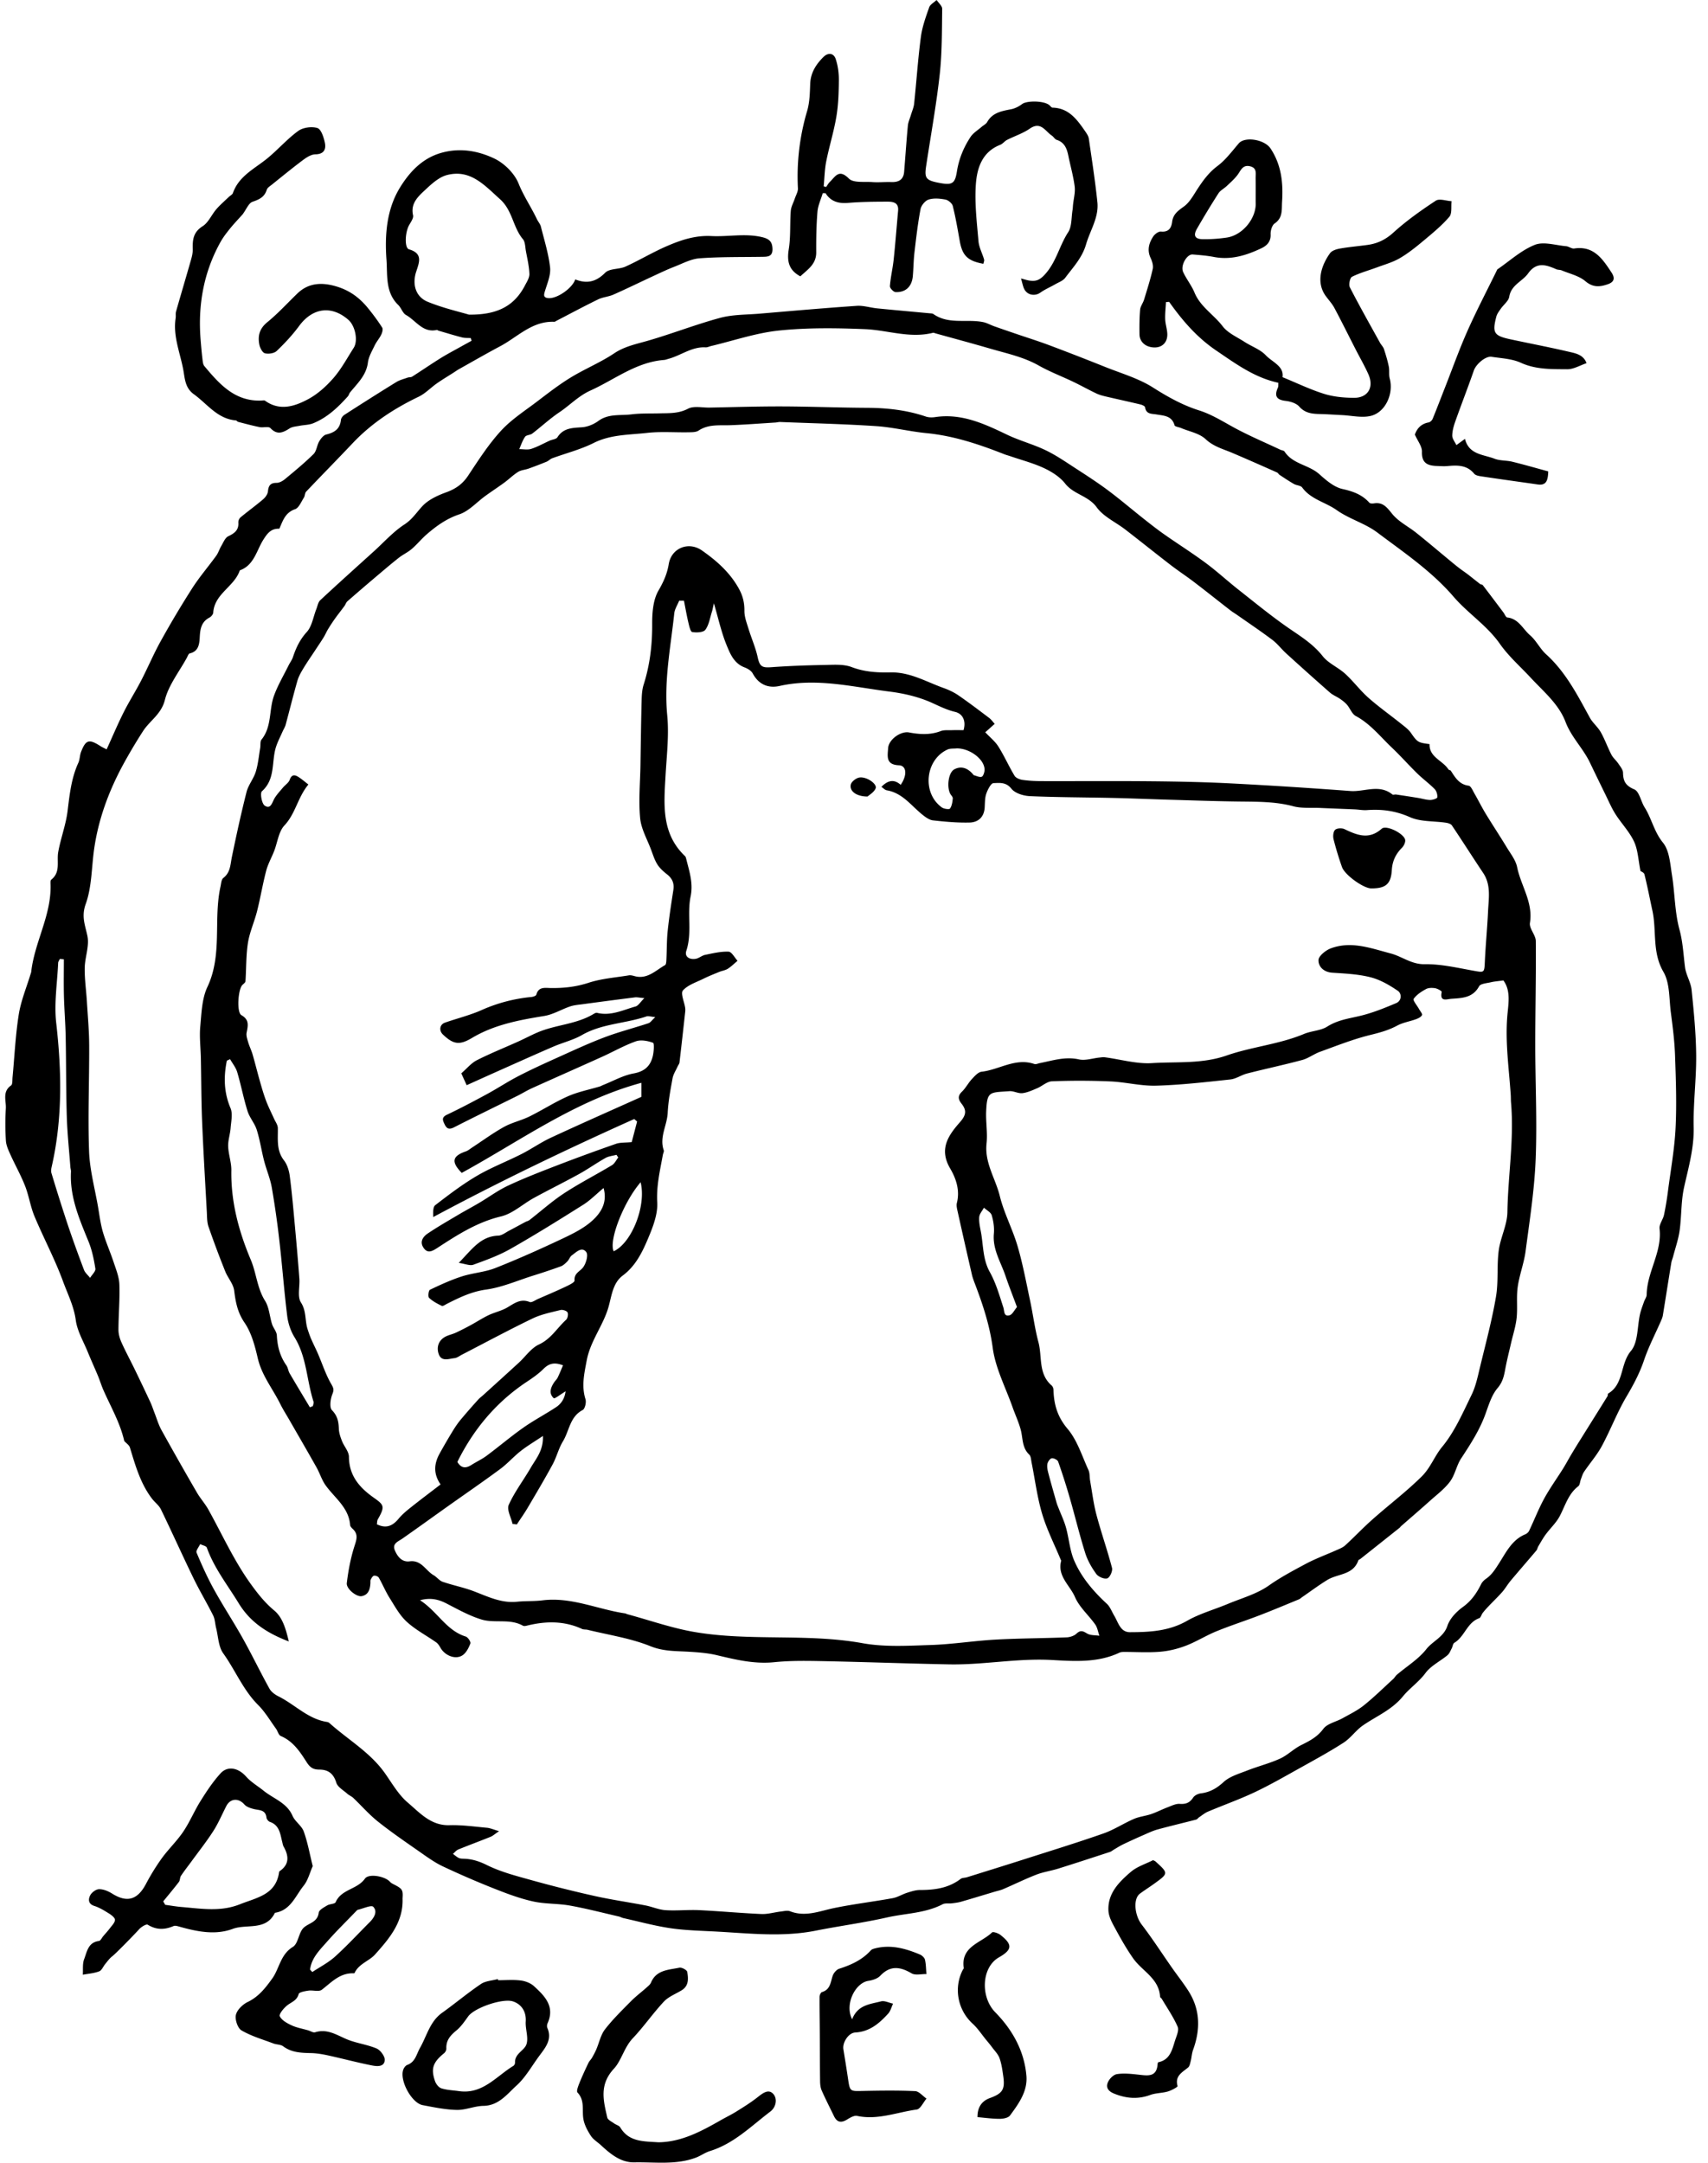 <svg xmlns="http://www.w3.org/2000/svg" width="0.79em" height="1em" viewBox="0 0 201 256"><path d="M79.824 232.915c.277-.059.89.275.929.5c.137.795.202 1.654-.667 2.182c-.711.432-1.55.749-2.099 1.336c-1.294 1.384-2.377 2.964-3.68 4.338c-1.023 1.08-1.348 2.646-2.226 3.591c-1.772 1.906-1.252 3.787-.796 5.792c.064.28.517.48.807.694c.235.173.597.252.73.475c1.031 1.738 2.762 1.64 4.512 1.761c2.694-.023 5.045-1.274 7.37-2.604c.611-.35 1.25-.652 1.845-1.023c.833-.518 1.67-1.039 2.445-1.637c.61-.473 1.328-1.116 1.931-.475c.53.563.365 1.573-.334 2.103c-2.268 1.72-4.308 3.794-7.138 4.67c-.584.181-1.1.566-1.676.783c-2.366.889-4.848.51-7.279.56c-1.597.034-2.822-.976-3.952-2.024c-.4-.371-.91-.667-1.199-1.108c-.39-.596-.755-1.274-.883-1.962c-.197-1.062.197-2.223-.702-3.17c-.152-.161.074-.75.217-1.105c.327-.815.7-1.612 1.076-2.406c.103-.218.299-.392.42-.604c.188-.325.367-.656.515-1c.34-.79.513-1.702 1.02-2.359c.918-1.19 2.009-2.25 3.069-3.324c.58-.588 1.248-1.087 1.866-1.638c.193-.172.421-.352.516-.578c.636-1.521 2.095-1.497 3.363-1.768m23.171-2.283c1.862-.478 3.602.01 5.3.721c.251.106.549.372.607.616c.13.55.124 1.132.174 1.701c-.594-.015-1.31.177-1.76-.085c-1.356-.792-2.519-.96-3.707.288c-.325.341-.909.528-1.402.601c-1.554.232-2.847 2.78-1.928 4.553c.666-1.727 2.137-1.783 3.416-2.123c.423-.112.95.17 1.43.271c-.187.396-.295.865-.576 1.175c-1.05 1.157-2.192 2.144-3.9 2.238c-.82.046-1.53 1.206-1.406 1.977c.186 1.15.372 2.3.543 3.453c.232 1.564.225 1.523 1.738 1.491c2.072-.043 4.148-.072 6.216.021c.46.021.897.576 1.345.885c-.384.45-.723 1.233-1.16 1.293c-2.34.319-4.618 1.275-7.06.753c-.35-.075-.824.21-1.18.428c-.682.417-1.186.362-1.55-.388c-.488-1.012-1.002-2.013-1.457-3.04c-.145-.327-.188-.722-.193-1.088c-.025-1.855-.02-3.711-.033-5.567c-.01-1.48-.041-2.958-.032-4.437c0-.196.146-.521.29-.564c.983-.294 1.01-1.144 1.26-1.911c.11-.34.453-.748.778-.852c1.419-.455 2.73-1.048 3.748-2.18c.113-.126.323-.185.5-.23m13.846-1.884c.128-.123.73.082.992.287c1.466 1.148 1.413 1.756-.172 2.66c-2.08 1.187-2.207 4.698-.43 6.507c2.025 2.063 3.427 4.557 3.683 7.503c.16 1.842-.913 3.31-1.944 4.71c-.209.282-.797.391-1.21.393c-.847.003-1.694-.12-2.64-.2c-.012-1.208.544-1.92 1.46-2.254c1.464-.535 1.818-.986 1.6-2.545c-.103-.733-.202-1.484-.447-2.175c-.173-.485-.583-.888-.9-1.318c-.22-.297-.46-.579-.694-.865c-.53-.647-.997-1.365-1.608-1.924c-1.753-1.604-2.257-4.227-1.14-6.37c.035-.065.117-.134.109-.19c-.388-2.582 2.044-2.967 3.341-4.219m-58.52 5.517l.037.136c.891 0 1.793-.08 2.671.03c.548.067 1.168.302 1.57.667c1.278 1.164 2.515 2.403 1.617 4.4c-.072.157-.091.396-.025.55c.59 1.358-.211 2.306-.936 3.28c-.891 1.196-1.63 2.56-2.716 3.541c-1.117 1.01-2.097 2.375-3.919 2.404c-1.055.017-2.109.503-3.157.48c-1.352-.03-2.705-.313-4.043-.568c-1.298-.25-2.738-2.904-2.3-4.176c.079-.228.275-.505.483-.582c.974-.36 1.083-1.273 1.516-2.032c.804-1.408 1.162-3.105 2.605-4.135c1.554-1.109 3.02-2.344 4.6-3.411c.548-.37 1.325-.399 1.997-.584m77.59-14.077c.115.061.228.095.306.167c1.524 1.388 1.526 1.392-.149 2.605c-.561.407-1.151.775-1.707 1.188c-.842.626-.629 2.576.199 3.659c1.269 1.66 2.404 3.422 3.604 5.135c.628.895 1.308 1.756 1.9 2.673c1.445 2.233 1.472 4.597.582 7.038c-.15.414-.166.874-.276 1.305c-.07.272-.124.62-.315.777c-.7.579-1.584.993-1.242 2.2c.028.101-.728.513-1.161.638c-.675.194-1.42.17-2.072.408c-1.454.53-2.814.424-4.24-.142c-.717-.284-1.03-.705-.796-1.313c.164-.427.662-.942 1.077-1.008c.83-.133 1.71-.033 2.56.06c1.087.118 2.168.334 2.27-1.27c.003-.07.041-.19.082-.199c1.406-.291 1.637-1.496 1.987-2.584c.17-.53.485-1.202.302-1.621c-.501-1.151-1.23-2.203-1.873-3.291c-.056-.095-.203-.166-.208-.254c-.126-2.182-2.125-3.037-3.189-4.552c-.76-1.083-1.421-2.242-2.053-3.407c-.376-.692-.825-1.449-.87-2.2c-.123-2.06 1.248-3.428 2.659-4.63c.733-.626 1.74-.931 2.624-1.382m-75.794 16.72c-1.204-.401-4.562.747-5.303 1.776c-.424.588-.846 1.213-1.397 1.665c-.707.58-1.234 1.167-1.188 2.14c.008.182-.12.431-.266.55c-1.314 1.074-1.59 1.808-1.078 3.299c.117.342.437.759.753.859c.663.21 1.385.232 2.083.33c2.804.404 4.414-1.757 6.446-2.99c.107-.065.2-.256.195-.383c-.049-1.07 1.1-1.42 1.351-2.166c.27-.8-.143-1.802-.084-2.706c.071-1.088-.434-2.016-1.512-2.374m-17.53-14.529c.463-.657 2.41-.273 2.967.37c.134.156.348.25.537.348c.94.492 1.021.622.954 1.638c.1 2.654-1.436 4.57-3.013 6.344l-.256.287c-.675.753-1.895 1.081-2.402 2.153c-.014.03-.06.065-.089.064c-1.647-.08-2.64 1.051-3.8 1.944c-.349.268-1.06.028-1.592.106c-.41.06-1.091.178-1.15.401c-.202.775-.84.938-1.347 1.335c-.416.325-1.01 1.055-.892 1.296c.234.479.866.826 1.404 1.076c.61.284 1.298.4 1.952.59c.28.082.602.302.834.23c1.38-.43 2.451.26 3.633.78c1.155.509 2.471.646 3.636 1.138c.459.194 1.004.93.973 1.38c-.06.844-.951.739-1.533.625c-1.712-.337-3.4-.793-5.106-1.167c-.687-.15-1.394-.277-2.094-.292c-1.166-.024-2.293-.057-3.294-.802c-.301-.224-.78-.194-1.157-.336c-1.277-.482-2.615-.867-3.78-1.548c-.452-.265-.79-1.286-.66-1.84c.142-.595.802-1.236 1.397-1.522c1.29-.621 2.077-1.635 2.883-2.746c.88-1.21.974-2.865 2.466-3.775c.654-.4.678-1.744 1.307-2.296c.628-.55 1.611-.625 1.755-1.758c.041-.326.618-.625.999-.855c.308-.187.906-.158 1.005-.386c.67-1.542 2.56-1.498 3.463-2.782m-17.09-12.47c.826-.9 2.071-.682 3.022.384c.61.685 1.4 1.128 2.07 1.675c1.153.94 2.755 1.412 3.426 2.97c.294.681 1.077 1.164 1.327 1.85c.463 1.27.697 2.625 1.067 4.108c-.353.79-.561 1.677-1.076 2.316c-.978 1.212-1.538 2.921-3.4 3.208c-1.068 2.174-3.329 1.285-4.998 1.903c-2.1.779-4.25.314-6.348-.272c-.21-.06-.477-.138-.655-.062c-1.055.45-2.038.474-3.06-.16c-.174-.107-.78.264-1.032.551c-.404.461-2.722 2.847-3.184 3.2c-.315.242-.553.586-.812.896c-.245.294-.414.757-.72.873c-.61.233-1.29.278-1.94.4c.042-.618-.053-1.29.16-1.843c.333-.87.463-1.99 1.751-2.15c.188-.022.335-.368.501-.564c.273-.321.56-.63.813-.967c.23-.306.57-.636.583-.965c.01-.243-.395-.563-.681-.742c-.562-.35-1.142-.713-1.765-.911c-.747-.238-.712-.8-.5-1.23c.173-.355.686-.744 1.057-.752c.516-.011 1.093.232 1.549.518c1.763 1.106 3 .754 3.997-1.118a26.059 26.059 0 0 1 1.89-3.065c.789-1.086 1.784-2.027 2.532-3.137c.78-1.154 1.317-2.468 2.06-3.65c.714-1.138 1.464-2.279 2.367-3.264m18.079 15.803c-.232-.243-1.2.208-1.83.352c-.066.015-.124.083-.175.136c-1.168 1.215-2.376 2.395-3.488 3.659c-.853.969-1.825 1.91-1.992 3.284l.264.29c.905-.603 1.897-1.108 2.695-1.828c1.421-1.283 2.723-2.698 4.08-4.052c.543-.54.987-1.27.446-1.84m7.93-207.583c2.25-.678 4.441-.3 6.41.64c1.185.565 2.386 1.763 2.868 2.962c.601 1.494 1.492 2.786 2.166 4.209c.144.302.393.57.472.883c.403 1.6.903 3.195 1.088 4.823c.1.884-.31 1.848-.587 2.746c-.147.472-.258.826.351.895c1.023.116 2.877-1.164 3.217-2.216c1.351.541 2.45.318 3.542-.786c.517-.522 1.644-.383 2.41-.73c1.646-.746 3.205-1.69 4.863-2.408c1.679-.726 3.367-1.305 5.318-1.205c1.98.102 3.967-.347 5.978.125c.876.206 1.215.545 1.243 1.382c.03.905-.532.941-1.145.95l-.137.002c-2.452.038-4.91-.007-7.352.174c-1.014.075-2.001.616-2.981.996c-.84.326-1.655.715-2.473 1.094c-1.584.734-3.153 1.503-4.75 2.21c-.572.253-1.244.29-1.804.562c-1.653.804-3.273 1.676-4.906 2.52c-.098.051-.202.139-.3.135c-2.612-.107-4.32 1.788-6.385 2.887c-1.642.873-3.254 1.803-4.877 2.712c-.227.127-.438.28-.657.42c-.659.422-1.332.823-1.972 1.27c-.73.512-1.366 1.2-2.154 1.578c-2.923 1.404-5.587 3.142-7.826 5.512c-1.817 1.923-3.677 3.806-5.498 5.725c-.16.169-.133.503-.268.71c-.318.49-.592 1.213-1.047 1.37c-1.144.393-1.435 1.325-1.855 2.308c-.956-.03-1.387.476-1.928 1.348c-.777 1.253-1.085 2.988-2.757 3.58c-.633 1.923-2.998 2.756-3.146 5c-.014.209-.243.482-.444.588c-.93.488-1.096 1.285-1.15 2.246c-.045.809-.085 1.744-1.194 2.001c-.145.034-.238.328-.337.51c-.904 1.657-2.157 3.226-2.603 4.999c-.43 1.708-1.79 2.442-2.594 3.7a63.255 63.255 0 0 0-2.401 4.048c-1.675 3.113-2.882 6.397-3.383 9.914c-.308 2.172-.266 4.464-.993 6.482c-.542 1.502-.064 2.512.203 3.81c.242 1.177-.3 2.494-.322 3.752c-.022 1.32.174 2.645.255 3.968c.106 1.738.266 3.477.273 5.216c.018 4.177-.165 8.359-.014 12.529c.08 2.208.685 4.398 1.064 6.595c.17.992.293 2.002.574 2.965c.352 1.205.872 2.36 1.267 3.555c.284.863.65 1.748.683 2.634c.065 1.787-.1 3.58-.108 5.372c-.002.497.146 1.028.35 1.487c.48 1.074 1.044 2.11 1.559 3.17a279.292 279.292 0 0 1 1.87 3.925c.187.401.32.827.482 1.24c.271.69.477 1.416.832 2.06a412.078 412.078 0 0 0 4.2 7.4c.406.699.964 1.31 1.356 2.014c1.663 2.99 3.06 6.12 5.096 8.914c.815 1.118 1.618 2.13 2.697 3.026c.97.806 1.368 2.124 1.728 3.667c-2.635-1.01-4.578-2.302-5.941-4.533c-1.317-2.155-2.897-4.147-3.762-6.566c-.075-.208-.52-.284-.794-.422c-.153.341-.522.774-.423 1.009c.62 1.475 1.279 2.944 2.052 4.344c1.09 1.973 2.334 3.862 3.434 5.83c1.093 1.955 2.063 3.978 3.15 5.936c.217.391.675.71 1.093.918c1.917.958 3.45 2.648 5.682 3.007a.615.615 0 0 1 .304.12c2.189 1.974 4.815 3.457 6.566 5.924c.86 1.213 1.623 2.576 2.732 3.513c1.414 1.194 2.72 2.734 4.92 2.67c1.48-.044 2.97.17 4.452.304c.383.034.752.206 1.433.403c-.504.339-.734.557-1.007.667c-1.27.514-2.557.985-3.824 1.503c-.24.099-.422.342-.63.518c.218.16.422.345.659.469c.158.082.362.101.546.104c1.005.016 1.87.285 2.815.753c1.665.825 3.52 1.297 5.328 1.799a147.92 147.92 0 0 0 7.443 1.864c1.985.442 4.003.729 6.001 1.114c.803.155 1.583.51 2.387.562c1.317.085 2.648-.065 3.968-.003c2.457.116 4.91.35 7.367.456c.76.033 1.53-.203 2.298-.293c.37-.044.791-.153 1.11-.03c1.827.71 3.503-.035 5.245-.39c2.281-.467 4.6-.744 6.892-1.16c.595-.108 1.142-.461 1.728-.646c.493-.155 1.011-.322 1.518-.323c1.729 0 3.375-.218 4.805-1.312c.189-.145.502-.118.75-.196c2.26-.705 4.521-1.405 6.776-2.126c3.136-1.003 6.284-1.971 9.39-3.059c1.248-.437 2.382-1.192 3.603-1.72c.642-.279 1.373-.345 2.041-.572c.654-.223 1.271-.549 1.918-.793c.479-.18.99-.45 1.469-.416c.728.05 1.189-.136 1.589-.748c.169-.258.582-.456.908-.497c1.072-.132 1.877-.592 2.694-1.341c.729-.67 1.815-.977 2.778-1.356c1.289-.506 2.649-.844 3.905-1.414c.892-.404 1.618-1.162 2.499-1.6c1-.497 1.91-.958 2.628-1.925c.467-.629 1.503-.825 2.264-1.25c.859-.481 1.765-.915 2.527-1.525c1.218-.977 2.337-2.079 3.492-3.135c.162-.149.267-.362.434-.503c1.172-.995 2.544-1.83 3.473-3.012c.77-.982 2.053-1.416 2.503-2.771c.287-.864 1.073-1.683 1.84-2.236c1.01-.729 1.633-1.65 2.16-2.713c.123-.248.355-.468.587-.63c.702-.493 1.1-1.157 1.565-1.883c.798-1.245 1.505-2.727 3.05-3.362c.184-.076.384-.239.468-.413c.604-1.268 1.114-2.586 1.783-3.817c.665-1.22 1.487-2.354 2.227-3.534c.325-.519.613-1.062.926-1.59a83.62 83.62 0 0 1 .967-1.587c1.127-1.805 2.259-3.606 3.382-5.413c.056-.09.015-.278.08-.317c1.886-1.117 1.397-3.493 2.697-5.043c.867-1.034.737-2.897 1.08-4.382c.114-.493.303-.968.47-1.447c.097-.28.308-.55.312-.828c.036-2.696 1.843-5.04 1.525-7.82c-.059-.514.408-1.068.528-1.626a36.62 36.62 0 0 0 .481-2.913c.323-2.468.769-4.932.89-7.41c.139-2.856.035-5.726-.066-8.586c-.06-1.695-.277-3.387-.498-5.07c-.211-1.619-.106-3.464-.873-4.784c-1.368-2.353-.785-4.87-1.31-7.263c-.312-1.429-.584-2.868-.941-4.285c-.06-.235-.467-.382-.464-.38c-.266-1.308-.301-2.5-.763-3.493c-.545-1.17-1.496-2.145-2.2-3.25c-.458-.72-.796-1.518-1.175-2.289a490.878 490.878 0 0 1-1.862-3.834c-.81-1.683-2.194-2.995-2.877-4.792c-.809-2.126-2.598-3.591-4.113-5.223c-1.236-1.33-2.63-2.551-3.664-4.025c-1.535-2.186-3.787-3.61-5.483-5.58c-2.612-3.034-5.89-5.241-9.035-7.603c-1.445-1.085-3.317-1.593-4.797-2.643c-1.33-.945-3.06-1.268-4.09-2.678c-.181-.248-.675-.245-.987-.423c-.577-.33-1.129-.703-1.685-1.068c-.117-.077-.188-.237-.31-.291c-1.759-.78-3.517-1.56-5.288-2.312c-1.097-.467-2.224-.744-3.175-1.637c-.732-.686-1.915-.894-2.898-1.31c-.266-.113-.728-.16-.775-.33c-.316-1.13-1.25-1.125-2.124-1.277c-.555-.096-1.235.003-1.362-.846c-.021-.14-.343-.288-.548-.337c-1.353-.325-2.714-.617-4.07-.936c-.393-.092-.796-.196-1.159-.369c-.922-.44-1.814-.94-2.735-1.381c-1.358-.65-2.778-1.186-4.085-1.925c-1.78-1.007-3.743-1.417-5.663-1.976c-2.174-.632-4.36-1.22-6.542-1.825c-.107-.03-.227-.094-.322-.07c-2.734.691-5.369-.323-8.05-.433c-3.382-.14-6.802-.184-10.161.162c-2.717.28-5.369 1.197-8.05 1.833c-.218.052-.437.171-.65.159c-1.635-.096-2.909.957-4.386 1.354c-.18.048-.356.124-.538.138c-3.306.255-5.838 2.319-8.707 3.615c-1.432.648-2.425 1.73-3.656 2.556c-1.136.761-2.147 1.706-3.237 2.54c-.243.186-.7.164-.854.382c-.306.434-.47.97-.692 1.462c.477-.002.99.109 1.422-.031c.757-.246 1.463-.648 2.194-.977c.304-.137.76-.164.905-.394c.71-1.12 1.781-1.106 2.916-1.186c.666-.047 1.393-.353 1.939-.752c1.202-.883 2.585-.61 3.89-.773c1.107-.137 2.236-.093 3.356-.122c1.144-.029 2.247.036 3.366-.55c.683-.357 1.682-.117 2.54-.133c2.87-.053 5.742-.146 8.613-.137c3.356.011 6.71.149 10.067.165c2.367.012 4.68.27 6.931 1.033c.34.115.75.119 1.11.065c3.125-.466 5.805.785 8.505 2.08c1.485.712 3.109 1.136 4.592 1.851c1.271.613 2.447 1.433 3.638 2.203c1.271.823 2.545 1.65 3.757 2.556c1.428 1.066 2.785 2.227 4.183 3.333c.805.636 1.612 1.272 2.451 1.86c1.628 1.141 3.312 2.202 4.908 3.384c1.346.996 2.58 2.14 3.897 3.175c1.993 1.569 3.957 3.186 6.046 4.618c1.409.965 2.809 1.843 3.9 3.228c.678.862 1.832 1.331 2.668 2.093c.973.887 1.77 1.97 2.754 2.842c1.223 1.083 2.564 2.03 3.841 3.052c.424.34.888.674 1.194 1.109c.756 1.077.813 1.155 2.204 1.325c-.048 1.565 1.557 1.929 2.24 2.999c.052.08.231.078.283.158c.52.804.984 1.618 2.107 1.766c.27.035.495.597.695.943c.454.783.854 1.599 1.324 2.371c.814 1.34 1.684 2.646 2.495 3.988c.459.757 1.06 1.512 1.228 2.343c.447 2.206 1.908 4.16 1.515 6.598c-.106.66.687 1.426.694 2.147c.038 4.101-.065 8.203-.064 12.305c.001 4.513.23 9.033.047 13.537c-.148 3.633-.715 7.253-1.191 10.866c-.188 1.428-.733 2.808-.934 4.236c-.17 1.207.002 2.46-.128 3.676c-.108 1.008-.435 1.993-.663 2.988c-.231 1.01-.492 2.015-.678 3.034c-.152.828-.298 1.548-.916 2.275c-.705.83-1.048 1.998-1.432 3.06c-.69 1.912-1.777 3.585-2.883 5.267c-.548.834-.718 1.927-1.304 2.722c-.645.874-1.559 1.554-2.38 2.291c-1.136 1.019-2.295 2.011-3.442 3.016c-.056.049-.09.123-.147.169a3057.5 3057.5 0 0 1-4.634 3.68c-.087.07-.237.11-.267.196c-.612 1.749-2.434 1.553-3.663 2.306c-1.032.632-2.004 1.361-3.002 2.048c-.12.082-.228.194-.36.248c-1.557.64-3.108 1.294-4.68 1.898c-1.691.65-3.421 1.203-5.098 1.888c-1.236.505-2.381 1.234-3.626 1.71c-.97.37-2.02.626-3.053.711c-1.41.117-2.839.02-4.26.023c-.184 0-.387.012-.549.088c-2.564 1.214-5.358 1.012-8.002.865c-4.095-.226-8.102.596-12.16.518c-4.963-.095-9.924-.283-14.888-.382c-1.937-.038-3.89-.073-5.811.124c-2.363.242-4.572-.299-6.819-.834c-1.072-.255-2.195-.336-3.3-.403c-1.536-.092-2.998-.032-4.552-.658c-2.355-.95-4.942-1.326-7.432-1.94c-.216-.053-.466-.01-.66-.1c-2.14-.985-4.334-.94-6.563-.383c-.14.035-.329.06-.442-.004c-1.554-.877-3.339-.251-4.913-.735c-1.424-.438-2.761-1.183-4.095-1.874c-.953-.493-1.885-.743-3.172-.404c2.073 1.338 3.101 3.582 5.411 4.298c.26.08.623.633.552.82c-.198.522-.5 1.12-.942 1.406c-.822.533-2.05.038-2.576-.86c-.143-.244-.302-.514-.525-.672c-1.165-.822-2.461-1.494-3.5-2.45c-.838-.771-1.415-1.846-2.035-2.834c-.476-.76-.819-1.6-1.265-2.38c-.084-.147-.392-.263-.568-.23c-.152.027-.293.268-.383.443c-.063.121-.033.29-.042.439c-.046.711-.217 1.375-1.025 1.537c-.607.122-1.853-.867-1.772-1.544c.174-1.45.444-2.909.883-4.298c.256-.809.531-1.458-.185-2.12c-.13-.12-.29-.29-.302-.446c-.159-2.07-1.81-3.198-2.891-4.692c-.466-.644-.7-1.45-1.095-2.151c-1.058-1.882-2.145-3.747-3.22-5.62c-.362-.631-.758-1.247-1.08-1.899c-.887-1.788-2.177-3.355-2.647-5.378c-.34-1.46-.747-3.016-1.571-4.223c-.835-1.223-1.056-2.43-1.228-3.802c-.1-.789-.75-1.495-1.06-2.274a115.96 115.96 0 0 1-1.981-5.295c-.188-.548-.166-1.175-.199-1.769c-.196-3.57-.412-7.14-.558-10.714c-.1-2.48-.096-4.963-.145-7.444c-.026-1.26-.186-2.53-.07-3.776c.146-1.576.192-3.284.845-4.669c1.81-3.838.683-7.976 1.55-11.882c.078-.353.1-.836.334-1.016c.85-.654.826-1.581 1.012-2.485c.532-2.575 1.089-5.146 1.737-7.693c.213-.836.834-1.562 1.091-2.393c.282-.91.364-1.882.525-2.828c.057-.33-.024-.76.157-.982c1.245-1.538.863-3.516 1.481-5.204c.452-1.237 1.137-2.39 1.723-3.577c.164-.33.4-.634.515-.979c.365-1.092.819-2.071 1.636-2.969c.62-.68.768-1.79 1.131-2.706c.144-.364.21-.824.472-1.067c2.094-1.95 4.225-3.861 6.346-5.782c1.196-1.082 2.292-2.32 3.628-3.188c.929-.605 1.43-1.432 2.125-2.17c.718-.765 1.812-1.264 2.83-1.634c1.104-.402 1.92-.974 2.576-1.963c1.213-1.827 2.412-3.7 3.885-5.307c1.232-1.346 2.829-2.366 4.299-3.484c1.291-.983 2.58-1.984 3.962-2.828c1.672-1.022 3.516-1.772 5.14-2.858c1.233-.824 2.565-1.087 3.925-1.477c2.898-.83 5.717-1.941 8.626-2.726c1.488-.402 3.098-.364 4.655-.496c3.84-.326 7.68-.664 11.524-.928c.791-.054 1.6.219 2.405.299c.692.069 1.385.135 2.077.2l4.155.384c.148.014.325.008.436.087c1.815 1.278 3.948.558 5.899.958c.448.092.863.335 1.3.49c.86.306 1.725.6 2.59.896c1.31.448 2.633.86 3.928 1.346c2.212.83 4.415 1.687 6.608 2.567c1.918.769 3.964 1.353 5.683 2.445c1.734 1.103 3.512 2.092 5.421 2.695c1.527.483 2.797 1.295 4.157 2.036c1.781.97 3.66 1.761 5.496 2.628c.167.078.417.093.5.22c.973 1.494 2.863 1.559 4.102 2.664c.814.726 1.752 1.543 2.757 1.767c1.265.282 2.326.666 3.187 1.624c.095.105.364.106.54.078c1.105-.178 1.56.516 2.194 1.283c.747.903 1.898 1.464 2.838 2.218c1.371 1.098 2.71 2.236 4.065 3.355c.337.279.675.557 1.022.822c.334.256.686.488 1.02.744c.484.371.955.76 1.44 1.13c.083.064.245.048.302.122c.824 1.074 1.636 2.156 2.45 3.238c.154.204.284.576.455.594c1.347.147 1.846 1.372 2.704 2.11c.73.628 1.17 1.59 1.887 2.24c2.066 1.868 3.392 4.224 4.692 6.608l.488.894c.342.626.95 1.105 1.301 1.727c.482.85.806 1.789 1.257 2.658c.203.392.576.693.826 1.065c.226.336.545.712.551 1.075c.018.992.297 1.535 1.331 1.97c.6.251.78 1.424 1.227 2.133c.836 1.324 1.117 2.884 2.17 4.174c.764.935.851 2.487 1.061 3.792c.35 2.164.327 4.413.897 6.508c.407 1.5.463 2.972.658 4.464c.12.907.682 1.76.776 2.664c.265 2.58.518 5.175.542 7.765c.023 2.83-.36 5.667-.296 8.494c.055 2.477-.616 4.763-1.138 7.12c-.367 1.656-.29 3.407-.525 5.099c-.145 1.043-.503 2.056-.77 3.081c-.065.251-.175.493-.217.748c-.339 2.077-.663 4.158-1.003 6.236c-.035.216-.126.427-.215.63c-.68 1.56-1.476 3.08-2.018 4.686c-.52 1.534-1.256 2.907-2.076 4.293c-1.102 1.862-1.872 3.918-2.902 5.827c-.584 1.083-1.416 2.031-2.11 3.057c-.18.266-.267.595-.384.9c-.106.274-.109.666-.303.815c-1.185.91-1.546 2.294-2.192 3.528c-.419.8-1.124 1.445-1.668 2.184c-.325.441-.592.927-.873 1.4c-.095.159-.12.368-.236.505c-1.01 1.197-2.04 2.376-3.046 3.576c-.356.424-.63.917-.995 1.332c-.506.576-1.065 1.104-1.593 1.66c-.248.26-.491.53-.714.813c-.157.2-.229.562-.418.628c-1.444.51-1.718 2.184-2.942 2.908c-.175.104-.197.45-.315.67c-.15.279-.27.611-.5.803c-.863.716-1.96 1.24-2.602 2.106c-.788 1.066-1.891 1.807-2.649 2.736c-1.345 1.649-3.155 2.356-4.765 3.472c-.832.575-1.436 1.487-2.281 2.033c-1.267.818-2.582 1.563-3.902 2.298l-1.32.734c-1.755.976-3.5 1.983-5.313 2.84c-1.801.85-3.689 1.518-5.526 2.294c-.38.161-.71.442-1.059.675c-.117.079-.206.232-.33.265c-1.522.395-3.053.755-4.57 1.169c-.565.155-1.105.413-1.646.65c-.823.36-1.641.73-2.451 1.118c-.375.18-.726.41-1.086.619c-.15.088-.287.217-.448.27c-2.048.67-4.094 1.341-6.15 1.984c-.85.266-1.752.39-2.58.71c-1.326.515-2.607 1.147-3.915 1.71c-.338.145-.708.217-1.063.323c-1.311.392-2.62.794-3.936 1.172c-.351.101-.722.144-1.087.19c-.369.046-.798-.046-1.102.112c-2.067 1.076-4.389 1.065-6.586 1.562c-2.788.63-5.632 1.006-8.437 1.563c-3.855.766-7.712.333-11.57.117c-1.86-.104-3.736-.136-5.575-.4c-1.896-.274-3.758-.79-5.634-1.206c-.18-.04-.346-.144-.526-.186c-1.932-.443-3.852-.946-5.801-1.295c-1.424-.255-2.913-.175-4.32-.482c-1.504-.328-2.972-.867-4.408-1.436a105.6 105.6 0 0 1-6.311-2.722c-1.023-.484-1.955-1.173-2.89-1.825c-1.626-1.135-3.267-2.257-4.815-3.493c-1.045-.835-1.934-1.862-2.907-2.788c-.206-.196-.495-.303-.707-.493c-.464-.417-1.141-.788-1.302-1.31c-.333-1.075-.954-1.547-2.004-1.55c-.675-.003-1.07-.193-1.487-.846c-.786-1.231-1.61-2.508-3.083-3.128c-.265-.111-.364-.588-.571-.872c-.686-.944-1.286-1.978-2.103-2.792c-1.784-1.777-2.703-4.118-4.14-6.12c-.572-.796-.588-1.994-.846-3.012c-.124-.49-.129-1.034-.348-1.473c-.74-1.483-1.6-2.906-2.323-4.396c-1.316-2.707-2.547-5.456-3.862-8.164c-.233-.48-.725-.831-1.06-1.27c-1.37-1.798-1.965-3.93-2.61-6.044c-.09-.3-.441-.52-.672-.776c-.483-2.15-1.608-4.064-2.485-6.067c-.235-.538-.403-1.106-.629-1.649c-.394-.947-.823-1.88-1.21-2.83c-.508-1.247-1.242-2.47-1.417-3.767c-.224-1.658-.965-3.097-1.513-4.595c-.96-2.621-2.291-5.104-3.372-7.685c-.484-1.156-.661-2.438-1.12-3.608c-.5-1.274-1.182-2.475-1.746-3.726c-.235-.519-.488-1.076-.522-1.629a32.503 32.503 0 0 1-.007-3.811c.052-.922-.444-1.983.62-2.723c.19-.133.142-.633.174-.967c.236-2.481.346-4.983.738-7.439c.262-1.636.924-3.208 1.407-4.808c.021-.072.056-.142.064-.215c.39-3.547 2.416-6.733 2.292-10.395c-.007-.182-.02-.454.087-.538c1.132-.89.62-2.156.821-3.269c.295-1.638.91-3.227 1.11-4.87c.24-1.95.442-3.875 1.27-5.685c.182-.396.163-.881.322-1.292c.564-1.457.947-1.558 2.302-.686c.214.137.452.238.728.383c.682-1.495 1.3-2.96 2.01-4.378c.643-1.281 1.42-2.495 2.078-3.768c.797-1.54 1.47-3.145 2.311-4.658a116.202 116.202 0 0 1 3.737-6.273c.859-1.338 1.908-2.554 2.842-3.845c.254-.35.378-.792.602-1.166c.242-.406.448-.958.819-1.136c.744-.356 1.263-.73 1.197-1.64a.822.822 0 0 1 .26-.601c.881-.729 1.81-1.4 2.68-2.142c.266-.227.531-.6.564-.93c.068-.678.28-1.012 1.021-1.011c.334 0 .72-.214.993-.44c1.154-.958 2.318-1.912 3.383-2.965c.364-.36.397-1.034.675-1.51c.194-.33.51-.732.839-.81c.973-.23 1.62-.659 1.732-1.73c.023-.216.228-.478.423-.603c2.029-1.306 4.066-2.6 6.12-3.865c.406-.25.894-.37 1.35-.534c.173-.062.395-.024.54-.117c1.125-.717 2.225-1.474 3.356-2.179c.783-.488 1.603-.914 2.408-1.365c.422-.236.846-.467 1.269-.7l-.092-.32c-.345-.023-.702.006-1.03-.078c-.937-.24-1.861-.527-2.79-.797c-.07-.02-.144-.098-.202-.085c-1.672.366-2.467-1.116-3.644-1.77c-.401-.223-.563-.838-.92-1.185c-1.557-1.511-1.261-3.522-1.396-5.366c-.215-2.967.026-5.984 1.603-8.543c1.09-1.767 2.556-3.4 4.765-4.064M28.312 213.594c-.683-.784-1.66-.733-2.139.199c-.506.984-.937 2.016-1.531 2.944c-.793 1.236-1.71 2.392-2.576 3.581c-.418.573-.86 1.13-1.254 1.72c-.139.207-.103.535-.25.729c-.597.783-1.234 1.536-1.855 2.3l.236.41c.639.086 1.275.202 1.917.255c2.32.189 4.613.604 6.932-.322c2.004-.8 4.273-1.114 4.64-3.833c.005-.032.037-.069.066-.089c1.171-.808 1.083-1.81.463-2.908c-.09-.157-.114-.353-.16-.533c-.243-.95-.312-1.994-1.475-2.394c-.174-.06-.375-.318-.395-.503c-.108-.953-.859-.853-1.493-1.012c-.4-.1-.873-.253-1.126-.544M79.8 71.104c-.2.5-.527.988-.582 1.505c-.427 4-1.231 7.957-.835 12.044c.23 2.356-.063 4.769-.197 7.152c-.194 3.42-.518 6.85 2.305 9.534c.075.07.109.197.136.305c.362 1.47.859 2.871.524 4.487c-.432 2.09.198 4.289-.503 6.407c-.242.733.401 1.077 1.102.96c.39-.064.733-.39 1.124-.47c.918-.186 1.858-.418 2.777-.378c.369.016.708.7 1.06 1.08c-.381.318-.737.677-1.153.942c-.297.189-.68.236-1.015.373c-.627.257-1.26.507-1.866.807c-.846.419-1.844.728-2.434 1.39c-.299.336.16 1.342.266 2.046c.023.147.024.3.008.448c-.221 2.009-.442 4.018-.679 6.025c-.02.17-.157.326-.23.493c-.206.46-.503.904-.59 1.386c-.248 1.356-.509 2.723-.577 4.095c-.075 1.485-1.005 2.874-.468 4.422c.052.15-.072.359-.105.542c-.336 1.86-.775 3.667-.666 5.628c.077 1.412-.52 2.935-1.093 4.291c-.687 1.628-1.47 3.234-2.99 4.37c-1.164.869-1.306 2.346-1.668 3.656c-.616 2.233-2.166 4.054-2.604 6.415c-.29 1.56-.63 3-.14 4.565c.116.372-.06 1.137-.333 1.28c-1.526.797-1.581 2.47-2.337 3.708c-.515.845-.747 1.858-1.222 2.733c-.942 1.737-1.953 3.437-2.957 5.139c-.397.672-.852 1.31-1.28 1.964l-.507-.062c-.173-.763-.706-1.687-.45-2.257c.693-1.544 1.753-2.92 2.606-4.399c.612-1.06 1.51-2.024 1.438-3.755c-1.019.684-1.868 1.184-2.635 1.788c-.845.666-1.566 1.495-2.43 2.133c-2.041 1.509-4.136 2.944-6.206 4.413c-1.786 1.268-3.561 2.552-5.356 3.808c-.509.356-1.25.587-.903 1.401c.313.734.832 1.418 1.754 1.298c1.404-.182 1.892 1.107 2.84 1.645c.38.217.67.64 1.066.776c1.217.418 2.496.667 3.697 1.123c1.659.632 3.25 1.431 5.112 1.238c.996-.103 2.01-.039 3.003-.163c3.43-.43 6.544 1.069 9.823 1.548c.07.01.134.066.205.085c2.675.722 5.314 1.66 8.033 2.12c6.562 1.111 13.272.128 19.865 1.32c2.61.47 5.36.297 8.039.212c2.551-.08 5.09-.494 7.643-.637c2.816-.157 5.642-.157 8.461-.27c.403-.015.89-.175 1.174-.443c.479-.45.766-.301 1.251-.012c.396.237.963.189 1.454.266c-.158-.449-.227-.96-.491-1.334c-.779-1.103-1.88-2.045-2.397-3.247c-.599-1.395-2.127-2.488-1.63-4.3c.007-.027-.032-.065-.047-.1c-.75-1.812-1.654-3.58-2.211-5.45c-.588-1.974-.842-4.046-1.25-6.073c-.066-.323-.075-.744-.28-.94c-.879-.83-.736-1.959-1.012-2.97c-.248-.907-.654-1.77-.968-2.659c-.822-2.326-2.021-4.605-2.341-7c-.355-2.66-1.16-5.096-2.092-7.546c-.143-.377-.29-.758-.38-1.15a989.365 989.365 0 0 1-1.717-7.593c-.063-.281-.125-.6-.057-.868c.378-1.492-.09-2.88-.795-4.08c-1.355-2.31-.22-3.916 1.17-5.495c.765-.87.765-1.418.183-2.166c-.414-.532-.48-.925.047-1.437c.448-.435.742-1.025 1.17-1.485c.33-.352.737-.824 1.152-.871c2.09-.235 4.008-1.681 6.246-.915c.185.063.437-.064.657-.107c1.524-.299 3-.8 4.623-.435c.75.168 1.603-.133 2.41-.216c.22-.023.446-.063.66-.035c1.862.245 3.74.804 5.578.69c2.94-.185 5.908.116 8.834-.9c2.987-1.04 6.216-1.32 9.177-2.557c.884-.37 1.962-.372 2.745-.87c1.221-.775 2.545-.945 3.883-1.264c1.461-.347 2.878-.922 4.267-1.508c.691-.292.674-1.139.204-1.459c-.987-.674-2.082-1.312-3.226-1.603c-1.466-.374-3.02-.442-4.542-.543c-1.013-.067-1.645-.72-1.629-1.489c.011-.483.844-1.157 1.443-1.383c2.433-.916 4.76-.022 7.104.594c1.36.358 2.455 1.303 4.037 1.275c1.915-.033 3.85.425 5.758.767c1.308.234 1.295.27 1.36-1.12c.09-1.97.286-3.933.377-5.902c.071-1.543.376-3.121-.58-4.552c-1.246-1.862-2.445-3.755-3.695-5.615c-.125-.186-.454-.29-.705-.326c-1.432-.214-3.002-.096-4.271-.66c-1.683-.75-3.317-.965-5.083-.835c-.479.036-.966-.064-1.45-.085c-1.367-.06-2.736-.108-4.103-.17c-1.066-.048-2.178.068-3.185-.201c-2.02-.54-4.05-.535-6.101-.557c-2.91-.03-5.82-.137-8.73-.22c-2.162-.063-4.324-.158-6.486-.206c-3.29-.074-6.584-.068-9.87-.214c-.76-.034-1.754-.342-2.186-.886c-.64-.805-1.413-.675-2.109-.656c-.305.008-.69.766-.857 1.247c-.177.51-.158 1.094-.192 1.648c-.07 1.127-.764 1.747-1.781 1.772c-1.447.036-2.905-.095-4.346-.258c-.438-.049-.882-.381-1.25-.676c-1.331-1.069-2.358-2.571-4.217-2.882c-.212-.035-.396-.247-.634-.405c.767-.788 1.502-.942 2.282-.242c.797-1.146.708-2.275-.208-2.314c-1.576-.067-1.339-1.07-1.283-2.005c.062-1.066 1.513-2.065 2.48-1.882c1.247.235 2.504.317 3.748-.159c.397-.151.878-.094 1.322-.109c.47-.016.942-.003 1.383-.003c.334-1.124-.124-1.954-.989-2.16c-1.015-.24-1.867-.679-2.792-1.094c-1.557-.698-3.303-1.102-5.009-1.316c-4.305-.54-8.588-1.645-12.988-.663c-1.343.3-2.475-.162-3.183-1.479c-.174-.323-.602-.58-.968-.717c-1.265-.475-1.717-1.637-2.148-2.69c-.6-1.471-.94-3.048-1.484-4.897c-.119.516-.157.767-.234 1.005c-.233.726-.345 1.548-.777 2.13c-.237.32-1.045.352-1.553.265c-.212-.036-.36-.71-.454-1.112c-.203-.857-.353-1.727-.524-2.591zm97.59 44.951c-.633.089-1.066.116-1.482.216c-.487.118-1.22.158-1.393.478c-.675 1.242-1.773 1.374-2.908 1.452l-.366.025c-.565.04-1.409.41-1.15-.814c.02-.094-.49-.39-.778-.436c-.353-.058-.792-.06-1.09.104c-.544.3-1.114.665-1.455 1.156c-.12.172.407.79.636 1.206c.133.243.425.571.353.715c-.116.232-.455.392-.733.494c-.729.267-1.53.385-2.202.748c-1.02.553-2.078.838-3.2 1.113c-2.021.496-3.974 1.278-5.939 1.988c-.724.261-1.368.77-2.103.969c-2.166.583-4.363 1.048-6.537 1.603c-.676.172-1.301.632-1.977.704c-2.92.313-5.845.653-8.776.737c-1.804.053-3.617-.424-5.433-.505a83.864 83.864 0 0 0-6.913-.014c-.593.022-1.156.567-1.754.82c-.567.24-1.15.514-1.749.584c-.496.058-1.032-.273-1.536-.235c-2.333.175-2.655-.048-2.756 2.414c-.051 1.258.184 2.536.047 3.779c-.25 2.289 1.058 4.145 1.567 6.215c.496 2.021 1.51 3.91 2.1 5.916c.616 2.095 1.015 4.255 1.473 6.395c.356 1.663.567 3.363 1.005 5.003c.458 1.717-.04 3.739 1.56 5.114c.125.109.21.331.216.504c.052 1.73.459 3.2 1.675 4.634c1.146 1.351 1.704 3.21 2.468 4.87c.176.382.126.865.203 1.298c.237 1.343.4 2.707.75 4.022c.56 2.103 1.289 4.162 1.838 6.268c.095.364-.257 1.14-.56 1.236c-.356.114-1.054-.178-1.3-.516c-.546-.75-1.033-1.598-1.311-2.48c-.675-2.14-1.198-4.327-1.82-6.484a76.248 76.248 0 0 0-1.384-4.33c-.076-.213-.53-.445-.762-.404c-.214.038-.47.414-.516.675c-.062.344.02.731.113 1.081c.31 1.183.65 2.36.985 3.536c.058.205.146.4.223.6c.298.768.662 1.518.881 2.308c.361 1.298.45 2.7.976 3.918c.858 1.985 2.262 3.63 3.862 5.106c.393.362.59.938.878 1.415l.048.084c.446.786.706 1.866 1.807 1.864c2.323-.005 4.616-.119 6.76-1.344c1.488-.852 3.194-1.32 4.792-1.987c1.651-.69 3.453-1.178 4.885-2.185c1.4-.985 2.88-1.77 4.363-2.563c1.186-.634 2.462-1.097 3.693-1.648c.338-.152.705-.292.973-.532c.764-.685 1.48-1.422 2.22-2.134c2.195-2.108 4.677-3.879 6.854-6.031c1.078-1.065 1.513-2.411 2.433-3.52c1.483-1.79 2.446-4.034 3.484-6.156c.51-1.043.743-2.234 1.02-3.378c.661-2.731 1.392-5.454 1.865-8.22c.306-1.786.089-3.656.324-5.46c.2-1.54 1.004-3.033 1.03-4.556c.071-4.327.808-8.63.43-12.97c-.025-.296-.014-.596-.033-.894c-.203-3.078-.656-6.127-.417-9.248c.11-1.433.48-3.072-.456-4.323M91.748 49.952c-.184-.006-.368.052-.554.064c-1.77.11-3.54.248-5.313.314c-1.293.048-2.6-.147-3.785.638c-.308.205-.79.194-1.193.202c-1.64.03-3.299-.11-4.92.075c-2.12.24-4.287.176-6.309 1.19c-1.55.777-3.272 1.21-4.911 1.812c-.237.087-.425.306-.66.403c-.705.29-1.418.562-2.136.819c-.408.146-.883.168-1.239.39c-.58.36-1.073.858-1.627 1.264c-.738.541-1.506 1.04-2.247 1.577c-1.028.743-1.943 1.798-3.086 2.183c-1.513.509-2.698 1.364-3.846 2.353c-.63.542-1.157 1.202-1.787 1.744c-.466.401-1.049.664-1.534 1.046c-.925.731-1.823 1.498-2.724 2.261a256.193 256.193 0 0 0-3.364 2.891c-.16.14-.223.386-.355.565c-.366.5-.755.984-1.116 1.488c-.29.404-.56.822-.82 1.247c-.19.313-.33.657-.523.969c-.319.514-.66 1.013-.993 1.518c-.472.72-.967 1.425-1.41 2.162c-.279.461-.556.948-.702 1.46c-.494 1.727-.922 3.472-1.392 5.206c-.076.28-.245.533-.364.803c-.26.594-.565 1.174-.767 1.787c-.572 1.743-.036 3.815-1.677 5.28c-.239.212-.025 1.465.333 1.701c.734.484.875-.409 1.173-.892c.277-.45.646-.844.989-1.25c.261-.311.666-.56.792-.913c.227-.636.578-.625 1.02-.347c.42.264.796.596 1.194.9c-1.268 1.535-1.522 3.447-2.832 4.84c-.698.74-.822 2.015-1.224 3.042c-.304.78-.73 1.524-.94 2.326c-.414 1.578-.68 3.195-1.078 4.778c-.318 1.265-.881 2.482-1.083 3.76c-.236 1.493-.188 3.031-.294 4.548c-.011.15-.225.297-.36.43c-.52.504-.702 3.249-.12 3.58c.96.547.78 1.243.617 2.067c-.071.358.078.776.189 1.149c.144.487.379.948.52 1.437c.309 1.065.571 2.143.876 3.21c.22.774.446 1.55.73 2.302c.27.712.62 1.393.932 2.09c.162.362.44.725.449 1.092c.028 1.326-.195 2.65.729 3.844c.39.502.602 1.22.686 1.868c.26 1.99.431 3.991.615 5.99c.188 2.041.366 4.084.518 6.128c.072.956-.26 2.133.186 2.827c.672 1.044.455 2.145.792 3.173c.127.387.257.775.419 1.149c.258.597.558 1.176.816 1.774c.51 1.185.909 2.434 1.55 3.542c.283.487.362.684.145 1.225c-.23.572-.362 1.568-.041 1.898c.661.68.78 1.366.81 2.208c.019.486.193.981.374 1.442c.25.635.815 1.24.82 1.861c.015 2.204 1.21 3.602 2.861 4.784c1.254.898 1.478 1.028.563 2.61c-.099.17-.083.407-.117.594c1.107.544 1.877.188 2.574-.658c.422-.512.951-.946 1.474-1.362c1.155-.919 2.336-1.804 3.497-2.695c-.876-1.261-.775-2.458-.117-3.65c.487-.882.994-1.752 1.517-2.613c.29-.475.6-.944.953-1.372a81.026 81.026 0 0 1 2.089-2.395c.194-.217.436-.391.653-.588c1.388-1.26 2.78-2.517 4.16-3.784c.799-.732 1.464-1.735 2.397-2.167c1.427-.66 2.144-1.952 3.209-2.92c.187-.17.283-.669.169-.877c-.107-.196-.582-.344-.837-.28c-1.12.28-2.285.51-3.313 1.006c-2.81 1.356-5.56 2.838-8.334 4.269c-.298.154-.592.391-.905.423c-.663.067-1.527.446-1.856-.468c-.276-.771-.074-1.571.708-2.031c.402-.237.892-.32 1.321-.52a31.47 31.47 0 0 0 1.792-.912c.697-.378 1.363-.818 2.077-1.158c.717-.34 1.525-.507 2.204-.903c.842-.49 1.573-1.094 2.662-.656c.246.1.67-.224 1.005-.369c1.063-.463 2.133-.914 3.18-1.41c.423-.2 1.142-.53 1.127-.759c-.06-.86.594-1.045.988-1.53c.37-.456.661-1.49.404-1.835c-.524-.703-1.19.007-1.711.383c-.227.164-.321.499-.525.707c-.226.23-.48.482-.77.589a75.535 75.535 0 0 1-3.316 1.111c-1.84.58-3.653 1.38-5.538 1.641c-1.724.239-3.164.94-4.641 1.688c-.2.1-.473.306-.605.242c-.536-.26-1.086-.547-1.51-.951c-.149-.144-.06-.876.104-.955c1.23-.588 2.48-1.162 3.776-1.58c1.3-.418 2.719-.5 3.98-.998c2.686-1.06 5.327-2.245 7.94-3.478c1.267-.598 2.585-1.251 3.593-2.188c.94-.874 1.75-2.076 1.27-3.8c-.89.741-1.582 1.458-2.4 1.973c-2.844 1.79-5.697 3.569-8.617 5.227c-1.381.784-2.906 1.335-4.405 1.88c-.405.147-.956-.108-1.728-.22c1.549-1.576 2.571-3.15 4.676-3.223c.443-.016.88-.378 1.31-.6c.635-.33 1.26-.678 1.893-1.013c.164-.087.36-.126.503-.237c1.368-1.06 2.663-2.229 4.106-3.172c1.827-1.195 3.783-2.192 5.657-3.319c.316-.19.498-.602.741-.911l-.212-.316c-.436.12-.917.16-1.3.374c-1.065.6-2.066 1.315-3.137 1.905c-1.765.973-3.576 1.862-5.345 2.83c-1.308.716-2.495 1.85-3.883 2.182c-2.838.678-5.178 2.19-7.537 3.726c-.646.42-1.19.711-1.677-.07c-.428-.683-.008-1.267.519-1.622c1.165-.788 2.39-1.489 3.601-2.207c.831-.494 1.688-.945 2.52-1.438c1.141-.676 2.221-1.479 3.417-2.037c1.879-.879 3.819-1.63 5.756-2.377a238.536 238.536 0 0 1 7.019-2.57c.483-.17 1.043-.121 1.855-.2l.638-2.436l-.34-.297c-8.028 3.6-15.96 7.399-23.801 11.606c-.01-.529-.05-1.186.244-1.411c1.59-1.224 3.197-2.45 4.923-3.464c1.684-.99 3.533-1.696 5.282-2.583c1.19-.604 2.295-1.386 3.504-1.946c3.561-1.653 7.155-3.235 10.694-4.826v-1.662c-7.857 2.125-14.331 6.871-21.272 10.663c-1.273-1.31-1.13-1.986.491-2.548c.268-.093.498-.298.743-.457c1.25-.818 2.46-1.71 3.765-2.434c.945-.524 2.045-.76 3.02-1.239c1.537-.756 2.987-1.701 4.552-2.39c1.197-.528 2.515-.782 3.778-1.162c.14-.043.268-.124.406-.178c1.195-.473 2.356-1.139 3.597-1.364c1.316-.239 2.005-.894 2.277-2.081c.118-.517.186-1.488.017-1.551c-.622-.23-1.43-.382-2.028-.17c-1.367.483-2.643 1.217-3.97 1.817c-2.775 1.253-5.561 2.48-8.336 3.733c-.59.267-1.144.615-1.726.904c-2.502 1.243-5.018 2.459-7.506 3.73c-.57.29-.857.163-1.104-.355c-.22-.463-.405-.82.277-1.144c1.606-.761 3.18-1.595 4.744-2.443c1.253-.68 2.447-1.472 3.713-2.125c1.502-.776 3.044-1.48 4.587-2.174c1.853-.834 3.699-1.697 5.597-2.415c1.705-.645 3.482-1.098 5.215-1.672c.244-.081.42-.369.808-.727c-.545-.048-.824-.153-1.042-.079c-2.51.858-5.26.84-7.64 2.206c-1.047.6-2.267.887-3.386 1.37c-2.165.933-4.314 1.902-6.468 2.861c-1.249.556-2.495 1.12-3.796 1.706l-.638-1.403c.67-.58 1.176-1.214 1.834-1.549c1.6-.813 3.275-1.48 4.914-2.22c.768-.346 1.513-.746 2.287-1.077c2.148-.92 4.593-.948 6.638-2.189c.119-.072.285-.155.403-.126c1.627.403 3.07-.34 4.557-.753c.328-.092.564-.52 1.045-.991c-.613-.053-.867-.12-1.11-.09c-2.072.26-4.142.534-6.212.813c-.498.067-1.012.105-1.48.265c-1.025.348-1.996.951-3.042 1.122c-2.984.486-5.924 1.027-8.57 2.606c-1.477.882-2.205.77-3.447-.418c-.481-.46-.374-1.177.244-1.393c1.452-.508 2.962-.876 4.362-1.497a18.903 18.903 0 0 1 5.888-1.542c.206-.02.54-.138.576-.273c.254-.97 1.04-.796 1.689-.786c1.537.022 3.007-.134 4.502-.623c1.52-.497 3.165-.614 4.758-.877c.21-.034.448.023.66.084c1.517.432 2.5-.66 3.63-1.296c.143-.081.151-.461.163-.706c.057-1.113.033-2.233.15-3.34c.171-1.621.423-3.235.672-4.848c.122-.788-.126-1.364-.75-1.853c-.43-.336-.86-.722-1.146-1.177c-.33-.527-.521-1.148-.743-1.74c-.462-1.236-1.173-2.456-1.294-3.729c-.195-2.06.002-4.159.036-6.241c.042-2.562.074-5.125.14-7.686c.016-.63.05-1.286.238-1.877c.744-2.336 1.025-4.707 1.011-7.161v-.203c.006-1.295.137-2.731.75-3.782c.597-1.026 1.023-1.979 1.212-3.127c.314-1.901 2.347-2.722 3.93-1.613c1.749 1.224 3.32 2.607 4.38 4.532c.472.855.657 1.666.65 2.626c-.005.705.274 1.423.487 2.117c.343 1.122.83 2.208 1.08 3.349c.232 1.064.48 1.276 1.559 1.198c2.08-.15 4.167-.23 6.253-.264c1.113-.017 2.325-.132 3.322.247c1.524.58 3.052.662 4.601.628c2.295-.051 4.202 1.101 6.244 1.833c.618.221 1.235.502 1.774.872c1.248.856 2.453 1.775 3.662 2.687c.245.186.428.454.653.7l-1.117.997c.551.587 1.165 1.072 1.557 1.696c.7 1.112 1.233 2.327 1.912 3.453c.159.263.607.437.946.487c.735.107 1.486.142 2.23.144c4.356.012 8.712-.025 13.067.017c3.129.03 6.26.094 9.383.255c4.718.242 9.433.547 14.143.9c1.653.124 3.403-.857 4.967.408c.09.072.293-.014.44.007c.873.129 1.747.262 2.618.405c.471.076.938.232 1.41.24c.298.005.836-.17.852-.31c.035-.32-.095-.756-.32-.985c-.638-.65-1.386-1.192-2.039-1.83c-1.032-1.009-1.992-2.094-3.039-3.088c-1.367-1.298-2.54-2.81-4.262-3.73c-.446-.238-.66-.89-1.022-1.315c-.229-.268-.52-.494-.812-.696c-.395-.273-.865-.45-1.22-.762a377.335 377.335 0 0 1-5.165-4.62c-.566-.513-1.034-1.146-1.638-1.603c-1.337-1.01-2.731-1.943-4.104-2.906c-.294-.207-.606-.39-.89-.609c-1.438-1.115-2.86-2.252-4.308-3.356c-.893-.682-1.838-1.298-2.729-1.984c-1.806-1.39-3.584-2.819-5.388-4.212c-1.14-.88-2.587-1.522-3.39-2.635c-.999-1.381-2.725-1.52-3.732-2.805c-.615-.784-1.568-1.393-2.49-1.826c-1.274-.598-2.661-.957-4-1.417c-.246-.085-.5-.148-.74-.243c-2.97-1.168-5.974-2.177-9.186-2.489c-1.996-.193-3.966-.696-5.963-.83c-3.788-.252-7.587-.339-11.382-.49M66.044 161.617c-1.034-.405-1.676-.212-2.304.413c-.577.576-1.262 1.057-1.946 1.51c-3.637 2.404-6.332 5.62-8.258 9.508c.417.726.966.805 1.654.366c.594-.38 1.245-.676 1.807-1.094c1.463-1.087 2.854-2.273 4.342-3.321c1.247-.878 2.61-1.59 3.885-2.43c.672-.442 1.034-1.107 1.126-1.876c-.57.341-1.292.913-1.4.814c-.628-.576-.362-1.271.059-1.898c.124-.186.304-.34.4-.538c.223-.456.41-.929.635-1.454m-39.42-36.241l-.384.177c-.388 1.903-.357 3.747.435 5.619c.282.668.071 1.565.012 2.352c-.055.728-.315 1.454-.29 2.174c.034.954.392 1.904.376 2.853c-.061 3.718.881 7.207 2.305 10.582c.666 1.579.739 3.335 1.686 4.844c.491.782.535 1.838.827 2.756c.148.466.552.893.572 1.35c.06 1.3.381 2.475 1.131 3.545c.186.265.21.639.375.923c.788 1.352 1.6 2.69 2.404 4.035c.12-.05.238-.1.358-.148c.028-.174.123-.37.075-.519c-.82-2.521-.8-5.281-2.255-7.633c-.455-.736-.754-1.643-.862-2.505c-.363-2.907-.576-5.833-.91-8.745a108.97 108.97 0 0 0-.916-6.46c-.189-1.079-.638-2.11-.914-3.179c-.313-1.212-.492-2.464-.867-3.655c-.245-.777-.848-1.442-1.092-2.22c-.474-1.514-.769-3.084-1.22-4.607c-.162-.549-.557-1.028-.846-1.54m89.26 17.581c-.196.37-.526.729-.557 1.112c-.046.572.088 1.166.197 1.741c.303 1.596.208 3.244 1.06 4.768c.72 1.288 1.136 2.757 1.597 4.174c.148.455.026 1.11.726.942c.344-.082.58-.615.892-.974c-.507-1.367-.962-2.51-1.354-3.673c-.553-1.642-1.552-3.15-1.384-5.015c.065-.718-.046-1.487-.254-2.18c-.107-.359-.603-.6-.923-.895M6.464 113.511c-.068.156-.19.309-.197.467c-.105 2.374-.498 4.783-.23 7.116c.652 5.704.75 11.348-.528 16.974c-.056.25-.113.54-.042.774a233.787 233.787 0 0 0 1.904 6.035c.612 1.825 1.27 3.636 1.952 5.435c.135.357.477.635.724.95c.222-.367.675-.769.625-1.093c-.17-1.095-.402-2.211-.82-3.232c-1.087-2.654-2.225-5.277-2.068-8.237c.01-.183-.056-.368-.07-.552c-.15-1.998-.365-3.994-.426-5.995c-.096-3.125-.068-6.254-.13-9.38c-.031-1.638-.167-3.274-.209-4.913c-.036-1.434-.007-2.87-.007-4.305zm68.77 26.433c-2.033 2.356-3.791 6.917-3.19 8.17c2.13-.979 3.889-5.383 3.19-8.17m87.754-41.85c.537-.48 2.66.583 2.775 1.333c.044.29-.165.707-.39.934c-.736.738-1.129 1.573-1.192 2.629c-.1 1.663-.726 2.178-2.439 2.172c-.908-.004-3.133-1.586-3.461-2.531a37.828 37.828 0 0 1-.999-3.293c-.087-.349-.036-.902.187-1.11c.217-.202.803-.228 1.109-.082c1.494.713 2.9 1.293 4.41-.053m-50.316-9.507c-.37.041-.782-.01-1.102.137c-2.65 1.222-3.035 5.153-.669 6.852c.247.178.876.262.966.134c.226-.322.293-.786.328-1.201c.015-.182-.214-.378-.314-.577c-.41-.825-.198-2.488.49-2.86c.865-.467 1.642-.119 2.248.617c.024.028.049.068.08.076c.305.079.641.26.907.188c.173-.048.321-.46.347-.723c.122-1.238-1.654-2.652-3.28-2.643m-11.514 3.447c.862-.117 2.113.778 1.904 1.284c-.195.473-.77.79-.956.967c-1.356 0-2.17-.659-1.983-1.426c.086-.35.645-.773 1.035-.825m79.953-63.05c1.05-.416 2.46.052 3.706.16c.327.028.662.317.96.272c2.324-.35 3.366 1.248 4.416 2.84c.403.61.382 1.104-.421 1.384c-.962.334-1.764.415-2.681-.36c-.752-.634-1.841-.873-2.788-1.27c-.203-.085-.456-.052-.655-.14c-1.215-.542-2.34-.894-3.324.49c-.681.956-2.01 1.358-2.24 2.766c-.084.513-.667.938-1 1.419c-.202.293-.438.595-.526.928c-.505 1.926-.29 2.27 1.662 2.69c2.287.492 4.586.929 6.863 1.46c.842.196 1.795.349 2.151 1.368c-.762.253-1.527.725-2.287.718c-1.844-.017-3.697.048-5.485-.767c-1.047-.477-2.298-.53-3.468-.706c-.729-.11-1.844.887-2.096 1.61c-.7 2.014-1.477 4-2.19 6.01c-.195.548-.367 1.138-.37 1.711c-.004.373.316.749.49 1.123l1.015-.741c.46 1.874 2.18 1.84 3.507 2.352c.645.25 1.405.184 2.09.352c1.439.353 2.861.766 4.262 1.146c-.028 1.105-.251 1.687-1.239 1.547c-2.208-.315-4.417-.62-6.623-.95c-.316-.046-.729-.108-.904-.321c-.87-1.055-2.001-1.013-3.182-.905c-.404.037-.815.003-1.222-.01c-1.087-.038-1.83-.313-1.783-1.69c.02-.628-.508-1.274-.837-2.025c.23-.685.709-1.276 1.63-1.442c.18-.032.398-.241.472-.42c.516-1.256.997-2.526 1.494-3.79c.867-2.207 1.662-4.447 2.625-6.611c1.07-2.407 2.296-4.746 3.454-7.114c.032-.066.054-.153.108-.19c1.458-.999 2.813-2.258 4.416-2.893M34.693 15.499c.57-.413 1.597-.554 2.267-.344c.444.14.752 1.097.885 1.737c.158.76-.087 1.361-1.117 1.376c-.481.008-1.012.334-1.425.642c-1.265.945-2.487 1.948-3.72 2.937c-.226.182-.538.365-.614.61c-.268.863-.869 1.151-1.682 1.426c-.472.16-.744.91-1.179 1.49c-.49.55-1.019 1.098-1.496 1.689c-.414.512-.823 1.043-1.141 1.617c-1.982 3.576-2.66 7.428-2.342 11.476c.062.78.13 1.56.222 2.336c.034.291.058.643.229.848c1.779 2.125 3.604 4.197 6.745 4.078c.15-.006.342-.053.442.019c1.734 1.245 3.487.674 5.07-.168c1.14-.605 2.171-1.536 3.026-2.518c.936-1.076 1.626-2.37 2.4-3.582c.535-.835.182-2.594-.63-3.306c-2-1.751-4.246-1.433-5.835.723c-.783 1.062-1.696 2.043-2.65 2.955c-.302.288-.972.391-1.396.28c-.298-.076-.587-.635-.664-1.022c-.204-1.031.009-1.896.93-2.648c1.275-1.039 2.393-2.27 3.581-3.415c1.323-1.275 2.913-1.336 4.618-.826c1.606.481 2.762 1.366 3.756 2.59c.592.73 1.156 1.488 1.661 2.279c.118.184.008.586-.111.833c-.217.447-.564.831-.778 1.279c-.314.656-.713 1.325-.802 2.023c-.193 1.519-1.233 2.458-2.107 3.53c-.115.14-.153.347-.273.48c-1.171 1.306-2.438 2.505-4.088 3.178c-.5.205-1.087.195-1.63.303c-.4.08-.849.101-1.174.308c-.791.504-1.467.817-2.273-.036c-.22-.233-.855-.032-1.282-.118c-.85-.172-1.69-.4-2.53-.617c-.102-.026-.183-.166-.28-.175c-2.198-.186-3.387-1.96-4.984-3.108c-1.042-.749-1.058-1.895-1.24-2.882c-.374-2.022-1.237-3.988-.906-6.118c.04-.257-.023-.535.047-.78c.577-2.026 1.182-4.045 1.758-6.071c.122-.428.235-.882.222-1.32c-.032-1.094.055-2.006 1.162-2.703c.692-.435 1.063-1.36 1.631-2.02c.451-.522.983-.974 1.48-1.455c.162-.155.417-.272.482-.457c.709-2.03 2.578-2.877 4.082-4.112c1.26-1.032 2.342-2.29 3.653-3.24m111.361 1.477c.732-.858 3.06-.459 3.756.584c1.295 1.938 1.518 4.065 1.377 6.306c-.06.953.113 1.903-.878 2.583c-.315.216-.497.852-.478 1.284c.04.875-.454 1.35-1.096 1.654c-1.77.839-3.6 1.414-5.613 1.03c-.829-.16-1.678-.225-2.52-.295c-.684-.057-1.474 1.313-1.129 2.075c.382.84.992 1.58 1.343 2.431c.697 1.691 2.282 2.614 3.338 3.996c.616.805 1.694 1.267 2.588 1.846c.837.542 1.86.89 2.522 1.589c.777.819 2.17 1.284 1.976 2.586c1.71.701 3.274 1.461 4.915 1.974c1.114.347 2.335.462 3.51.473c1.686.016 2.434-1.236 1.739-2.795c-.445-.998-.999-1.948-1.498-2.923c-.839-1.639-1.654-3.29-2.521-4.915c-.27-.506-.676-.94-1.018-1.408c-1.256-1.721-.446-3.766.5-5.08c.224-.31.76-.476 1.18-.55c1.085-.19 2.186-.28 3.278-.432c1.162-.163 2.117-.619 3.036-1.453c1.55-1.405 3.278-2.63 5.03-3.782c.425-.279 1.234.026 1.866.062c-.074.628.076 1.449-.266 1.847c-.89 1.037-1.967 1.922-3.022 2.803c-.903.753-1.83 1.506-2.84 2.094c-.85.495-1.835.764-2.768 1.112c-.969.362-1.984.628-2.898 1.094c-.245.125-.407.936-.247 1.248c1.136 2.215 2.365 4.384 3.57 6.564c.14.252.37.466.459.73c.226.681.432 1.373.576 2.074c.096.466-.01.978.113 1.432c.49 1.81-.53 4.044-2.304 4.43c-1.05.228-2.211-.052-3.322-.107c-.707-.034-1.414-.081-2.121-.111c-1.063-.044-2.12.059-2.966-.898c-.351-.398-1.047-.609-1.613-.674c-1.108-.127-1.355-.604-.913-1.573c.07-.153.036-.352.054-.57c-2.828-.611-5.033-2.24-7.347-3.809c-2.308-1.564-4.016-3.56-5.587-5.769l-.375.026c-.036.683-.12 1.369-.092 2.05c.023.59.24 1.173.25 1.761c.017.967-.615 1.57-1.514 1.559c-1.031-.012-1.77-.636-1.781-1.565c-.012-.97-.01-1.945.076-2.91c.036-.403.341-.774.464-1.178c.368-1.205.754-2.408 1.028-3.636c.089-.399-.064-.909-.249-1.3c-.44-.93-.2-1.764.298-2.535c.188-.291.636-.624.933-.596c.925.087 1.224-.433 1.317-1.158c.117-.907.707-1.31 1.398-1.81c.675-.489 1.116-1.326 1.593-2.055c.668-1.02 1.351-1.966 2.368-2.727c.97-.726 1.726-1.748 2.525-2.683m-87.471 6.601c-1.858-1.668-3.507-3.565-6.265-2.86c-1.01.258-1.92 1.133-2.727 1.887c-.789.736-1.605 1.548-1.303 2.88c.078.344-.271.809-.479 1.188c-.476.871-.544 2.686-.001 2.843c1.658.48 1.223 1.52.858 2.62c-.504 1.523-.074 3.003 1.353 3.587c1.823.748 3.773 1.187 4.883 1.523c3.51.04 5.422-1.13 6.637-3.454c.227-.435.542-.918.525-1.368c-.033-.913-.254-1.821-.418-2.727c-.086-.475-.076-1.06-.353-1.39c-1.189-1.408-1.212-3.383-2.71-4.729M110.283 0c.23.35.664.705.659 1.052c-.037 2.597-.009 5.21-.295 7.784c-.402 3.621-1.06 7.215-1.605 10.82c-.222 1.468-.026 1.706 1.676 2.016c1.423.258 1.746.028 1.966-1.365c.24-1.517.796-2.85 1.61-4.09c.316-.481.87-.809 1.318-1.202c.219-.191.524-.329.656-.565c.626-1.12 1.709-1.298 2.818-1.514c.465-.09.938-.331 1.32-.62c.54-.407 2.476-.41 3.176.09c.15.107.283.332.429.336c1.935.05 2.905 1.419 3.862 2.8c.182.264.386.562.43.865c.365 2.505.753 5.009 1.015 7.525c.189 1.807-.86 3.332-1.34 4.99c-.465 1.606-1.54 2.716-2.467 3.961c-.263.354-.773.53-1.182.765c-.586.338-1.22.604-1.769.993c-.634.45-1.539.306-1.903-.428c-.162-.326-.22-.704-.382-1.249c.444.111.742.217 1.049.255c.664.084 1.099-.024 1.683-.63c1.424-1.476 1.785-3.464 2.85-5.097c.453-.695.367-1.744.52-2.634c.034-.206.037-.417.059-.626c.073-.72.28-1.456.192-2.156c-.151-1.21-.495-2.395-.739-3.594c-.174-.858-.434-1.62-1.39-1.928c-.222-.071-.364-.364-.576-.504c-.784-.518-1.298-1.729-2.61-.822c-.814.563-1.797.876-2.689 1.331c-.294.15-.512.466-.813.584c-2.166.849-2.757 2.79-2.887 4.733c-.148 2.21.124 4.456.315 6.677c.064.734.454 1.438.664 2.165c.043.149-.053.338-.085.508c-1.86-.338-2.492-.973-2.798-2.692c-.247-1.39-.484-2.783-.825-4.15c-.079-.316-.531-.694-.867-.76c-.646-.125-1.378-.192-1.987-.003c-.41.127-.88.695-.964 1.134c-.322 1.701-.52 3.427-.721 5.148c-.108.923-.11 1.858-.192 2.784c-.11 1.23-.836 1.936-2.045 1.888c-.244-.01-.686-.478-.668-.707c.08-1.054.334-2.094.446-3.147c.204-1.922.349-3.85.524-5.774c.085-.936-.535-1.065-1.169-1.076l-.14-.001c-1.53.005-3.064.017-4.586.143c-1.124.092-2.047-.12-2.698-1.146l-.328-.002c-.218.734-.566 1.457-.627 2.204c-.132 1.596-.156 3.205-.146 4.808c.008 1.408-1.028 2.033-1.881 2.832c-1.35-.72-1.604-1.759-1.372-3.192c.242-1.49.125-3.036.24-4.552c.038-.495.314-.971.476-1.458c.134-.401.389-.812.37-1.207a27.16 27.16 0 0 1 1.09-9.158c.301-1.018.325-2.135.363-3.21c.048-1.33.7-2.329 1.586-3.202c.534-.526 1.195-.468 1.435.257c.262.792.38 1.667.373 2.504c-.012 1.44-.057 2.898-.294 4.313c-.298 1.782-.846 3.52-1.2 5.294c-.193.966-.207 1.968-.302 2.954l.286.084c.147-.203.269-.434.446-.606c.642-.62 1.069-1.585 2.248-.393c.533.538 1.838.347 2.798.417c.738.053 1.484-.03 2.225-.003c.873.031 1.446-.277 1.522-1.209c.15-1.819.27-3.64.44-5.457c.04-.426.234-.837.357-1.255c.134-.455.34-.902.388-1.365c.277-2.626.45-5.265.796-7.88c.157-1.196.58-2.367.984-3.514c.123-.35.58-.584.883-.871m37.121 19.685c-.898-.22-1.1.502-1.497 1.026c-.363.48-.827.886-1.267 1.305c-.317.303-.758.513-.986.866a104.442 104.442 0 0 0-2.544 4.192c-.46.793-.249 1.222.657 1.239c.96.018 1.932-.052 2.883-.194c1.87-.28 3.537-2.308 3.411-4.206c0-.927.013-1.855-.005-2.782c-.01-.565.197-1.24-.652-1.446"/></svg>